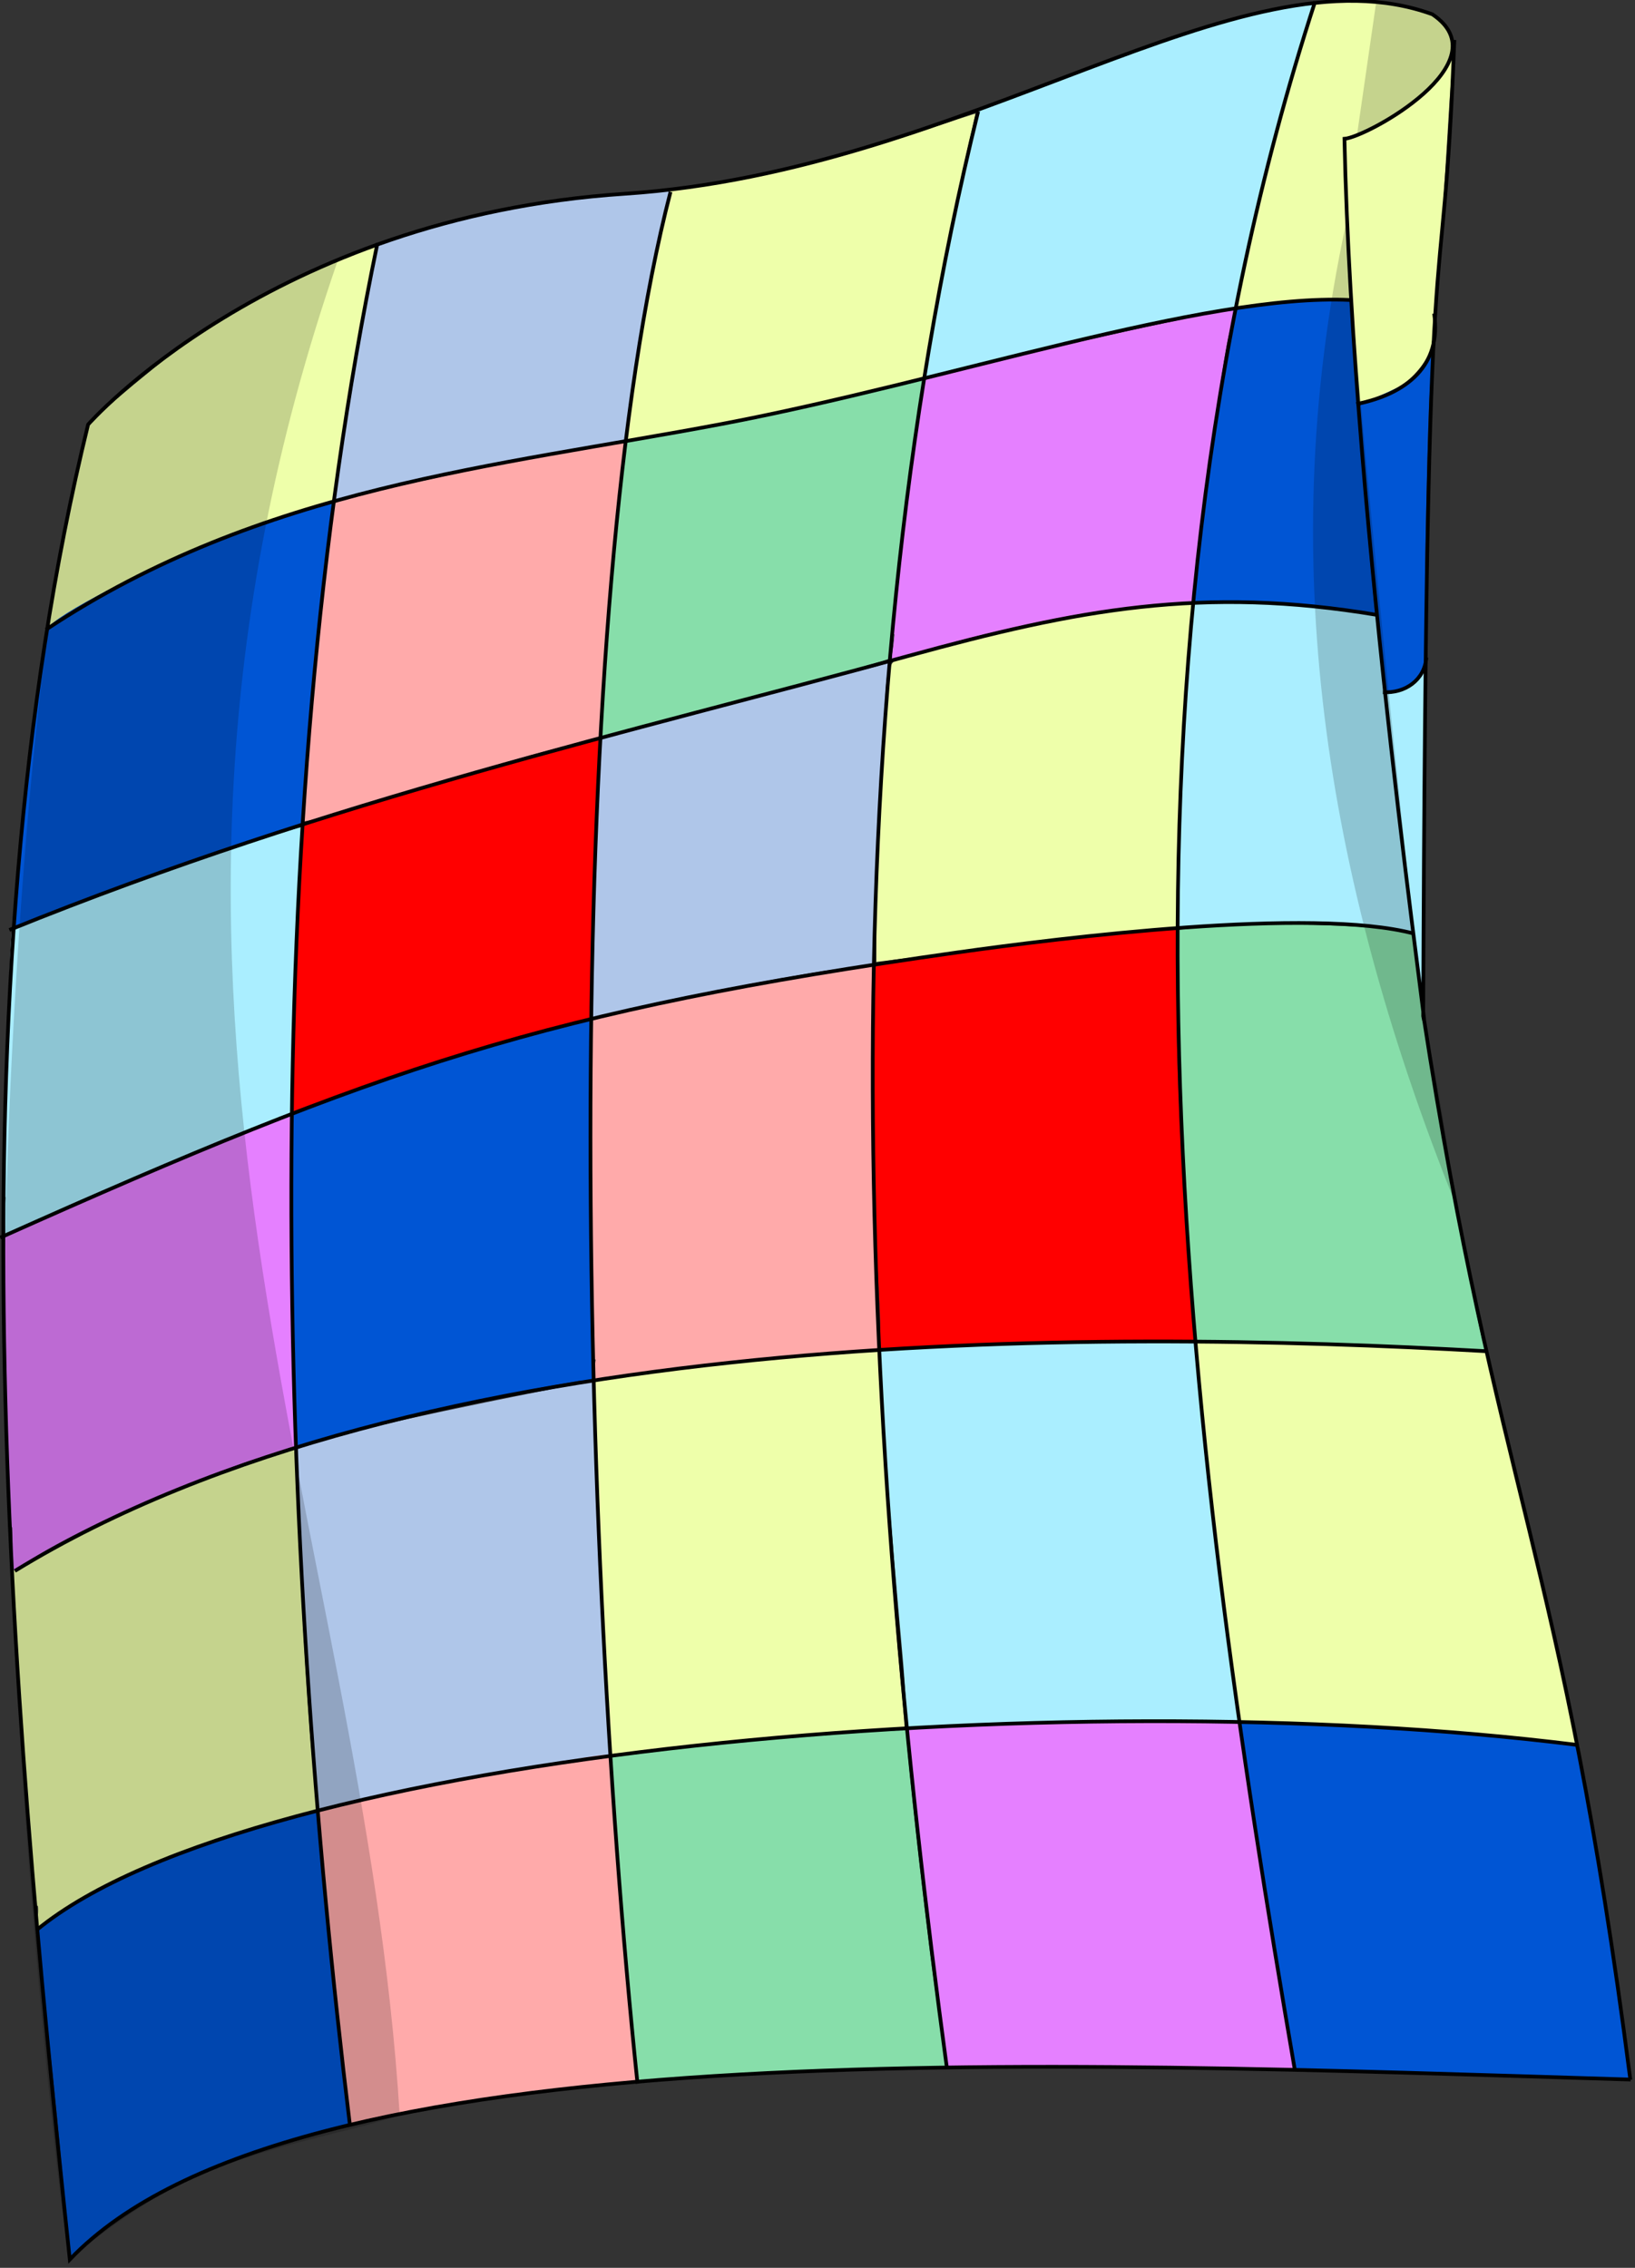 <?xml version="1.0" encoding="UTF-8" standalone="no"?>
<!-- Created with Inkscape (http://www.inkscape.org/) -->

<svg
   xmlns:dc="http://purl.org/dc/elements/1.1/"
   xmlns:cc="http://creativecommons.org/ns#"
   xmlns:rdf="http://www.w3.org/1999/02/22-rdf-syntax-ns#"
   xmlns:svg="http://www.w3.org/2000/svg"
   xmlns="http://www.w3.org/2000/svg"
   xmlns:sodipodi="http://sodipodi.sourceforge.net/DTD/sodipodi-0.dtd"
   xmlns:inkscape="http://www.inkscape.org/namespaces/inkscape"
   width="92.28"
   height="128"
   id="svg2"
   version="1.1"
   inkscape:version="0.92.2 (5c3e80d, 2017-08-06)"
   sodipodi:docname="quilt.svg">
  <rect width="100%" height="100%" fill="#333333" stroke="none"/>
  <title
     id="title864">Quilt</title>
  <defs
     id="defs4">
    <inkscape:perspective
       sodipodi:type="inkscape:persp3d"
       inkscape:vp_x="0 : 526.18109 : 1"
       inkscape:vp_y="0 : 1000 : 0"
       inkscape:vp_z="744.09448 : 526.18109 : 1"
       inkscape:persp3d-origin="372.04724 : 350.78739 : 1"
       id="perspective10" />
  </defs>
  <sodipodi:namedview
     id="base"
     pagecolor="#ffffff"
     bordercolor="#666666"
     borderopacity="1.0"
     inkscape:pageopacity="0.0"
     inkscape:pageshadow="2"
     inkscape:zoom="3.8119234"
     inkscape:cx="69.676153"
     inkscape:cy="49.989595"
     inkscape:document-units="px"
     inkscape:current-layer="layer1"
     showgrid="false"
     inkscape:window-width="1920"
     inkscape:window-height="1025"
     inkscape:window-x="-8"
     inkscape:window-y="-8"
     inkscape:window-maximized="1"
     fit-margin-top="0"
     fit-margin-left="0"
     fit-margin-right="0"
     fit-margin-bottom="0" />
  <g
     inkscape:label="Layer 1"
     inkscape:groupmode="layer"
     id="layer1"
     transform="translate(-281.358,-441.988)">
    <g
       id="g914"
       transform="matrix(0.21,0,0,0.21,258.629,399.586)">
      <path
         sodipodi:nodetypes="cssssscccsc"
         id="path3655"
         d="m 121.082,370.266 c 0,-1.355 4.105,-23.346 7.24,-37.647 3.229,-14.728 3.318,-15.203 3.711,-16.708 0.177,-0.677 21.918,-19.312 31.761,-25.763 11.626,-7.62 44.294,-23.627 45.608,-22.313 0.199,0.199 -1.584,7.678 -3.156,15.974 -1.572,8.296 -4.113,23.971 -5.648,34.026 l -2.923,18.81 -11.461,3.474 c -20.344,6.465 -39.074,14.601 -54.666,23.889 -9.912,5.904 -10.465,6.652 -10.465,6.258 z"
         style="fill:#eeffaa;fill-opacity:1;fill-rule:nonzero;stroke:none"
         inkscape:connector-curvature="0" />
      <path
         sodipodi:nodetypes="cssssscccsc"
         id="path3681"
         d="m 198.191,336.199 c -0.071,-1.002 10.466,-67.326 11.82,-68.2 1.424,-0.92 14.41,-5.333 23.73,-7.639 11.274,-2.789 22.802,-4.335 40.043,-6.074 12.879,-1.299 14.754,-1.568 14.635,-1.066 -0.191,0.805 -6.69,28.595 -8.823,42.285 -1.441,9.251 -2.23,18.126 -2.559,20.207 l -0.599,4.574 -21.81,3.99 c -23.065,4.234 -43.523,8.519 -51.301,10.874 -4.621,1.399 -5.146,1.409 -5.135,1.048 z"
         style="fill:#afc6e9;fill-opacity:1;fill-rule:nonzero;stroke:none"
         inkscape:connector-curvature="0" />
      <path
         sodipodi:nodetypes="cscccssscccsc"
         id="path3667"
         d="m 276.161,320.512 c 0.225,-0.809 1.049,-6.119 1.348,-8.895 0.981,-9.099 5.522,-34.829 8.158,-46.429 l 2.715,-12.294 13.066,-1.841 c 16.088,-2.672 34.25,-7.093 53.19,-13.448 8.673,-2.91 15.769,-5.221 15.769,-5.135 0,0.086 -1.526,6.841 -3.391,15.01 -2.759,12.085 -6.668,34.587 -9.738,52.052 l -0.396,3.796 -15.974,4.063 c -22.088,5.233 -55.546,11.416 -54.673,11.552 0.591,0.092 -10.314,2.433 -10.074,1.569 z"
         style="fill:#eeffaa;fill-opacity:1;fill-rule:nonzero;stroke:none"
         inkscape:connector-curvature="0" />
      <path
         sodipodi:nodetypes="csscccsssssc"
         id="path3695"
         d="m 357.389,299.501 c 4.47,-26.248 12.428,-66.528 13.83,-67.878 0.92,-0.886 20.98,-8.304 43.74,-16.41 15.931,-5.674 33.702,-10.81 42.159,-11.973 l 4.421,-0.481 -1.761,5.782 c -6.377,20.562 -16.54,59.672 -18.175,70.239 -0.294,1.902 -0.94,5.088 -1.273,5.627 -0.333,0.539 -8.278,1.703 -17.494,3.554 -9.216,1.851 -27.23,5.871 -40.353,9.096 -13.123,3.224 -25.606,6.39 -25.802,6.39 -0.196,0 0.413,-2.211 0.709,-3.946 z"
         style="fill:#aaeeff;fill-opacity:1;fill-rule:nonzero;stroke:none"
         inkscape:connector-curvature="0" />
      <path
         sodipodi:nodetypes="csssssccccccsc"
         id="path3663"
         d="m 440.503,284.474 c 0.251,-1.097 1.784,-8.242 2.923,-13.619 3.656,-17.263 10.138,-42.843 15.742,-60.842 1.932,-6.204 2.232,-6.95 2.488,-7.191 0.472,-0.443 10.665,-0.788 14.828,-0.506 18.36,1.242 25.416,7.396 20.868,16.791 -2.98,6.156 -14.102,15.199 -23.614,18.839 l -4.28,1.343 0.209,5.005 c 0.26,3.043 0.186,12.824 0.48,21.412 l 0.931,16.672 -11.817,0.121 c -6.645,0.575 -13.99,1.126 -15.516,1.385 -2.576,0.438 -2.874,1.649 -3.242,0.59 z"
         style="fill:#eeffaa;fill-opacity:1;fill-rule:nonzero;stroke:none"
         inkscape:connector-curvature="0" />
      <path
         sodipodi:nodetypes="csccccccssc"
         id="path3665"
         d="m 473.59,309.69 c -0.396,-0.222 -0.941,-8.512 -1.607,-17.939 -0.666,-9.427 -1.602,-24.774 -1.919,-34.266 l -0.576,-17.787 5.968,-2.349 c 7.556,-3.489 15.766,-9.36 19.463,-13.99 l 3.767,-5.972 -0.813,10.836 c -1.344,22.638 -3.904,63.444 -4.725,66.657 -1.059,4.142 -6.247,10.201 -11.22,12.576 -3.653,1.745 -8.338,2.908 -8.338,2.234 z"
         style="fill:#eeffaa;fill-opacity:1;fill-rule:nonzero;stroke:none"
         inkscape:connector-curvature="0" />
      <path
         sodipodi:nodetypes="cssccccccsssc"
         id="path3683"
         d="m 267.638,452.147 c 0.739,-28.747 1.377,-51.133 2.235,-51.958 0.362,-0.348 17.381,-4.402 35.884,-9.331 18.503,-4.929 34.959,-8.966 37.214,-9.618 l 4.101,-1.184 -0.511,3.981 c -0.701,5.463 -2.317,42.562 -3.005,61.203 l -0.564,15.567 -3.274,0.844 c -1.22,0.246 -5.285,0.484 -9.679,1.174 -13.44,2.11 -38.497,6.915 -50.312,9.647 -6.162,1.425 -12.209,2.988 -12.47,2.988 -0.26,0 0.056,-10.709 0.38,-23.314 z"
         style="fill:#afc6e9;fill-opacity:1;fill-rule:nonzero;stroke:none"
         inkscape:connector-curvature="0" />
      <path
         sodipodi:nodetypes="csssscccsc"
         id="path3723"
         d="m 187.208,479.62 c 0.477,-17.811 2.45,-55.646 2.809,-56.113 0.333,-0.433 44.718,-13.601 59.523,-17.628 9.483,-2.579 18.772,-5.121 19.352,-5.326 0.81,-0.286 0.672,1.732 0.278,6.072 -0.282,3.109 -0.682,19.925 -1.211,37.209 l -1.095,31.821 -16.112,4.385 c -20.396,5.597 -63.604,20.123 -63.56,20.554 0.065,0.639 -0.531,-0.585 0.015,-20.974 z"
         style="fill:#ff0000;fill-opacity:1;fill-rule:nonzero;stroke:none"
         inkscape:connector-curvature="0" />
      <path
         sodipodi:nodetypes="cssssssssccc"
         id="path3689"
         d="m 109.067,524.03 c 0.244,-5.204 0.655,-18.659 0.915,-30.223 0.46,-20.482 0.942,-41.785 1.687,-42.53 1.684,-1.684 76.894,-27.818 77.576,-26.981 0.149,0.183 -0.146,5.648 -0.494,11.662 -0.348,6.013 -1.262,18.881 -1.547,28.595 -0.926,31.574 -0.698,35.242 -0.764,36.781 -0.025,0.593 -39.104,15.517 -56.308,23.027 -11.005,4.805 -20.595,9.396 -20.825,9.396 -0.231,0 0.176,-4.918 0.42,-10.122 v 0 z"
         style="fill:#aaeeff;fill-opacity:1;fill-rule:nonzero;stroke:none"
         inkscape:connector-curvature="0" />
      <path
         sodipodi:nodetypes="cssssssscccc"
         id="path2873"
         d="m 112.733,442.059 c 1.89,-23.221 7.093,-66.849 8.415,-71.209 0.986,-3.25 27.92,-16.968 47.071,-24.455 11.004,-4.302 29.194,-10.011 29.811,-9.393 0.222,0.222 -0.666,5.42 -1.327,10.259 -1.556,11.385 -4.226,37.938 -5.885,58.698 -0.721,9.015 -1.051,17.146 -1.38,17.423 -0.329,0.278 -10.359,3.057 -20.998,6.661 -16.704,5.659 -35.47,12.531 -51.518,18.866 l -5.08,2.141 0.495,-5.427 z"
         style="fill:#0055d4;fill-opacity:1;fill-rule:nonzero;stroke:none"
         inkscape:connector-curvature="0" />
      <path
         sodipodi:nodetypes="cssssssscc"
         id="path3653"
         d="m 189.742,423.162 c 0.003,-2.357 2.746,-37.899 3.979,-49.99 2.481,-24.327 3.516,-35.571 4.592,-36.236 3.258,-2.014 76.917,-17.36 77.899,-16.221 0.096,0.112 -1.359,9.379 -2.426,19.786 -1.781,17.359 0.027,57.797 -4.459,59.769 -2.641,1.161 -0.886,-0.116 -15.06,3.718 -13.341,3.608 -44.406,12.903 -58.476,17.277 -2.891,0.899 -5.652,1.442 -5.652,1.369 z"
         style="fill:#ffaaaa;fill-opacity:1;fill-rule:nonzero;stroke:none"
         inkscape:connector-curvature="0" />
      <path
         sodipodi:nodetypes="cssssssssscc"
         id="path3709"
         d="m 270.038,392.646 c 3.2e-4,-9.565 5.71,-70.994 6.618,-71.918 0.174,-0.177 6.818,-1.381 14.119,-2.677 16,-2.839 32.812,-6.39 51.2,-10.757 7.517,-1.785 14.359,-3.714 14.318,-3.131 -0.035,0.489 -0.759,6.162 -1.675,12.101 -2.08,13.479 -4.961,42.362 -5.723,52.597 -0.315,4.238 -1.093,9.44 -1.406,9.946 -0.313,0.506 -17.249,5.127 -37.153,10.43 -19.903,5.303 -39.72,10.543 -40.488,10.837 -1.201,0.461 -0.471,-2.657 0.058,-5.183 l 0.132,-2.245 z"
         style="fill:#87deaa;fill-opacity:1;fill-rule:nonzero;stroke:none"
         inkscape:connector-curvature="0" />
      <path
         sodipodi:nodetypes="cssscccssscc"
         id="path3699"
         d="m 348.235,372.491 c 1.709,-19.292 7.733,-67.934 8.645,-68.747 1.419,-1.266 79.239,-18.702 83.439,-18.702 1.318,0 -0.806,1.365 -2.266,8.992 -2.245,11.73 -6.621,46.08 -7.829,58.546 l -1.292,11.396 -2.86,0.231 c -1.428,0.199 -6.841,0.12 -12.03,0.63 -12.542,1.233 -28.461,4.288 -46.914,9.003 -8.326,2.128 -19.158,6.585 -19.205,5.486 -0.095,-2.214 0.161,-0.792 0.708,-6.966 z"
         style="fill:#e580ff;fill-opacity:1;fill-rule:nonzero;stroke:none"
         inkscape:connector-curvature="0" />
      <path
         sodipodi:nodetypes="ccccsscccssscc"
         id="path2869"
         d="m 468.265,365.285 c -3.932,-0.601 -14.262,-1.375 -22.955,-1.719 l -16.335,0.431 0.15,-4.027 c 0.228,-1.198 0.652,-4.357 0.943,-7.826 1.354,-16.149 9.259,-66.014 10.596,-67.193 1.056,-0.931 15.543,-2.433 22.969,-2.432 l 7.695,10e-4 0.476,4.811 c 0.262,2.428 0.213,10.678 0.699,17.847 0.486,7.17 1.813,23.486 2.949,36.258 1.136,12.772 2.329,24.577 2.329,25.104 0,1.104 -0.1,0.186 -9.515,-1.254 z"
         style="fill:#0055d4;fill-opacity:1;fill-rule:nonzero;stroke:none"
         inkscape:connector-curvature="0" />
      <path
         sodipodi:nodetypes="csscccssccc"
         id="path2871"
         d="m 479.462,379.02 c -1.393,-12.181 -5.831,-58.449 -5.834,-61.705 -0.002,-2.043 -0.527,-5.604 0.412,-6.695 0.664,-0.771 13.329,-5.297 16.033,-8.489 l 3.025,-4.976 -0.767,13.07 c -0.276,6.245 -0.725,24.411 -0.996,40.369 -0.291,17.103 0.329,28.394 -0.196,29.776 -0.923,2.431 -2.362,5.66 -6.292,6.787 l -4.41,0.659 z"
         style="fill:#0055d4;fill-opacity:1;fill-rule:nonzero;stroke:none"
         inkscape:connector-curvature="0" />
      <path
         sodipodi:nodetypes="csscccsc"
         id="path3715"
         d="m 484.932,427.337 c -2.195,-18.849 -3.1,-27.918 -3.303,-29.19 -0.29,-1.817 -1.358,-9.575 -1.202,-9.839 0.433,-0.731 5.166,-0.803 6.849,-1.945 l 4.117,-4.19 -0.396,40.774 c 0,21.264 0.099,43.862 -0.906,43.943 -0.652,0.053 -2.966,-20.704 -5.16,-39.553 z"
         style="fill:#aaeeff;fill-opacity:1;fill-rule:nonzero;stroke:none"
         inkscape:connector-curvature="0" />
      <path
         sodipodi:nodetypes="ccccssssssc"
         id="path3691"
         d="m 478.407,451.05 c -2.775,-0.434 -16.002,-1.177 -29.069,-1.006 l -24.551,1.236 0.144,-13.879 c 0.02,-21.044 1.147,-73.478 4.257,-73.323 0.814,0.041 2.529,-1.032 14.91,-0.483 11.057,0.491 33.358,2.81 34.081,3.525 1.02,1.009 1.314,10.877 2.079,18.795 0.68,7.038 2.004,18.542 4.745,41.21 1.37,11.333 3.153,24.626 3.155,25.666 0.004,2.13 -1.497,-0.452 -9.752,-1.743 z"
         style="fill:#aaeeff;fill-opacity:1;fill-rule:nonzero;stroke:none"
         inkscape:connector-curvature="0" />
      <path
         sodipodi:nodetypes="csssccccccssc"
         id="path3711"
         d="m 493.02,564.019 c -0.193,-0.18 -13.28,-0.394 -30.857,-0.959 -17.577,-0.565 -31.914,0.524 -32.46,-0.881 -1.49,-3.835 -1.114,-9.917 -1.863,-21.25 -1.986,-30.047 -3.452,-61.554 -3.156,-75.981 l 0.259,-13.144 11.99,-1.078 c 12.869,-0.802 38.462,-0.161 45.752,1.152 l 5.383,1.054 1.181,9.792 c 2.083,18.663 15.612,95.37 18.12,101.906 0.422,1.099 -1.255,0.111 -6.551,0.111 -3.442,0 -6.679,-0.675 -7.796,-0.723 z"
         style="fill:#87deaa;fill-opacity:1;fill-rule:nonzero;stroke:none"
         inkscape:connector-curvature="0" />
      <path
         sodipodi:nodetypes="cscccssccccccc"
         id="path3717"
         d="m 344.791,557.358 c -0.027,-3.862 -1.157,-19.889 -1.541,-35.616 -0.385,-15.727 -0.628,-34.974 -0.378,-43.578 l -0.075,-17.227 11.449,-1.293 c 23.748,-3.625 69.734,-8.822 70.442,-8 0.162,0.188 -0.581,15.895 -0.038,33.935 0.882,29.325 3.119,59.984 4.413,71.062 l 0.467,5.975 -16.326,-0.25 c -17.436,0.015 -54.757,1.184 -62.338,2.013 l -6.024,10e-4 -0.049,-7.021 2e-5,10e-6 z"
         style="fill:#ff0000;fill-opacity:1;fill-rule:nonzero;stroke:none"
         inkscape:connector-curvature="0" />
      <path
         sodipodi:nodetypes="cccccccssccccc"
         id="path3679"
         d="m 267.668,567.312 c -0.289,-2.765 -0.657,-24.258 -0.657,-47.922 l 0.264,-43.687 14.615,-3.389 c 15.633,-3.467 47.349,-9.254 55.328,-10.157 l 5.675,-0.978 -0.177,37.117 c 0.048,19.834 0.866,42.779 1.171,50.991 0.482,12.956 1.578,15.326 0.483,15.328 -6.459,0.012 -57.809,5.475 -71.142,7.582 l -5.696,0.671 0.795,-5.555 v 0 z"
         style="fill:#ffaaaa;fill-opacity:1;fill-rule:nonzero;stroke:none"
         inkscape:connector-curvature="0" />
      <path
         sodipodi:nodetypes="ccccscccscc"
         id="path3677"
         d="m 187.796,590.906 c -0.24,-0.626 -0.791,-22.02 -0.902,-45.766 l -0.069,-43.835 5.706,-2.338 c 13.669,-5.619 70.378,-23.021 74.555,-23.01 0.461,10e-4 -0.456,20.194 -0.325,48.691 l 1.012,48.161 -3.956,0.259 c -25.661,4.245 -58.556,11.774 -69.523,15.94 -0.574,0.218 -5.994,2.261 -6.235,1.635 l -0.264,0.264 z"
         style="fill:#0055d4;fill-opacity:1;fill-rule:nonzero;stroke:none"
         inkscape:connector-curvature="0" />
      <path
         sodipodi:nodetypes="cssssssscc"
         id="path3697"
         d="m 110.834,612.388 c -0.903,-15.857 -2.273,-77.631 -1.667,-78.27 1.338,-1.413 75.544,-33.537 77.221,-32.488 0.633,0.396 -0.006,16.769 0.383,42.633 0.345,23.013 0.822,45.236 0.898,46.32 0.127,1.809 -1.555,0.218 -13.137,4.264 -20.997,7.334 -43.191,17.257 -56.377,25.208 -2.76,1.664 -6.307,4.215 -6.591,4.216 -0.284,8.4e-4 0.265,-6 -0.07,-11.883 h -0.66 z"
         style="fill:#e580ff;fill-opacity:1;fill-rule:nonzero;stroke:none"
         inkscape:connector-curvature="0" />
      <path
         sodipodi:nodetypes="cscccssssssssccc"
         id="path3657"
         d="m 117.633,714.521 c -0.952,-8.958 -2.715,-35.373 -3.977,-54.851 -0.689,-10.639 -1.353,-22.016 -1.636,-26.251 l -0.515,-9.152 6.643,-3.703 c 8.286,-4.839 31.591,-15.635 41.392,-19.477 12.173,-4.773 27.578,-10.321 28.394,-9.817 0.401,0.248 0.069,5.049 0.069,8.893 0,8.321 1.777,44.516 3.529,67.498 1.547,20.284 3.53,20.762 2.064,20.762 -1.955,0 -27.553,7.636 -37.396,11.318 -10.588,3.961 -23.812,10.994 -30.565,15.479 -2.544,1.69 -7.042,4.662 -7.575,4.991 -0.669,0.414 0.721,-2.744 0.366,-6.085 h -1e-5 l -0.792,0.396 z"
         style="fill:#eeffaa;fill-opacity:1;fill-rule:nonzero;stroke:none"
         inkscape:connector-curvature="0" />
      <path
         sodipodi:nodetypes="ccccssssssscc"
         id="path3685"
         d="m 192.705,676.656 c -2.587,-35.473 -4.614,-68.849 -4.617,-78.48 l -0.266,-7.043 10.229,-3.02 c 17.043,-4.945 69.052,-14.96 69.169,-14.878 0.49,0.345 0.818,-0.461 0.835,12.594 0.013,10.006 1.744,41.833 3.288,68.794 0.583,10.176 2.117,17.687 0.982,19.023 -5.871,6.909 -5.697,0.82 -12.405,1.831 -17.574,2.649 -42.072,7.215 -54.298,10.119 -5.813,1.381 -11.838,2.906 -11.871,2.775 -2.116,-8.318 -0.092,-2.387 -0.387,-6.435 z"
         style="fill:#afc6e9;fill-opacity:1;fill-rule:nonzero;stroke:none"
         inkscape:connector-curvature="0" />
      <path
         sodipodi:nodetypes="csccccccssssc"
         id="path3669"
         d="m 272.713,673.592 c -0.53,-3.789 -0.774,-7.23 -1.231,-14.631 -1.277,-20.678 -3.366,-68.726 -3.366,-77.421 l -0.396,-8.299 6.709,-1.301 c 12.158,-2.092 51.272,-6.314 64.862,-6.964 l 5.154,0.043 0.615,11.005 c 1.31,22.326 2.718,49.177 4.431,68.751 0.983,11.236 2.017,21.124 1.812,21.328 -0.204,0.204 -5.76,0.635 -12.668,1.12 -22.191,1.555 -56.334,5.219 -62.176,5.816 -1.059,0.108 -3.743,0.909 -3.745,0.553 z"
         style="fill:#eeffaa;fill-opacity:1;fill-rule:nonzero;stroke:none"
         inkscape:connector-curvature="0" />
      <path
         sodipodi:nodetypes="csscccscccsc"
         id="path3693"
         d="m 352.01,665.984 c -0.002,-0.407 -0.342,-9.405 -1.239,-19.35 -3.024,-33.515 -6.907,-80.851 -6.08,-81.804 0.824,-0.949 38.463,-2.118 61.937,-2.118 l 22.899,-0.132 0.288,3.526 c 0.231,1.503 0.683,11.059 1.65,21.236 1.582,16.648 8.102,67.035 9.307,73.564 l 0.481,3.662 -40.625,0.014 c -22.126,0.298 -41.894,1.311 -44.091,1.607 -2.197,0.295 -4.525,0.204 -4.527,-0.203 z"
         style="fill:#aaeeff;fill-opacity:1;fill-rule:nonzero;stroke:none"
         inkscape:connector-curvature="0" />
      <path
         sodipodi:nodetypes="ccccscccsssccc"
         id="path3661"
         d="m 517.587,668.866 c -12.627,-1.463 -41.964,-2.967 -60.745,-3.679 l -15.173,-0.434 -0.839,-3.16 c -1.839,-10.93 -7.942,-62.803 -9.512,-80.451 -0.494,-5.551 -0.975,-11.437 -1.231,-13.403 l -0.465,-5.291 15.796,0.316 c 17.859,0.06 61.356,1.387 62.096,2.126 0.789,0.789 16.75,69.322 21.008,89.313 1.429,6.707 3.854,15.333 3.071,16.068 -1.55,1.455 0.462,0.271 -14.006,-1.405 v 0 z"
         style="fill:#eeffaa;fill-opacity:1;fill-rule:nonzero;stroke:none"
         inkscape:connector-curvature="0" />
      <path
         sodipodi:nodetypes="ccccscccscc"
         id="path2875"
         d="m 496.86,759.165 c -15.496,-0.391 -30.872,-0.919 -34.169,-1.175 l -6.655,0.327 -5.57,-35.002 c -7.052,-43.315 -9.967,-58.037 -8.861,-58.615 1.215,-0.635 48.703,2.086 75.229,4.677 l 15.828,1.72 0.323,4.511 c 3.443,17.169 12.967,80.734 12.967,85.063 0,0.379 -14.049,-0.623 -49.092,-1.506 z"
         style="fill:#0055d4;fill-opacity:1;fill-rule:nonzero;stroke:none"
         inkscape:connector-curvature="0" />
      <path
         sodipodi:nodetypes="cccscccssssccc"
         id="path3703"
         d="m 397.687,757.019 -35.124,0.299 -3.54,-27.836 c -2.475,-15.479 -7.427,-62.175 -6.758,-62.824 0.606,-0.588 52.799,-2.186 70.933,-2.184 l 18.045,0.266 0.589,2.841 c 0.251,1.272 0.935,6.533 1.681,11.853 0.746,5.319 3.656,24.548 6.627,42.729 2.971,18.181 6.195,35.056 6.195,35.724 0,1.01 -3.14,0.256 -12.752,0.09 -6.36,-0.11 -27.086,-0.832 -45.896,-0.958 v 0 10e-6 z"
         style="fill:#e580ff;fill-opacity:1;fill-rule:nonzero;stroke:none"
         inkscape:connector-curvature="0" />
      <path
         sodipodi:nodetypes="csssssssscc"
         id="path3707"
         d="m 278.889,755.511 c -0.002,-0.599 -0.335,-3.98 -1.224,-13 -2.171,-22.028 -5.667,-67.791 -5.175,-68.283 1.031,-1.031 38.633,-5.151 64.151,-6.91 11.287,-0.778 15.06,-1.452 15.06,-0.715 0,2.549 2.757,29.706 6.252,58.099 2.125,17.265 4.744,32.492 4.527,32.708 -0.216,0.216 -12.452,0.353 -25.578,0.788 -24.395,0.809 -52.311,2.531 -57.256,2.844 -0.716,0.045 0.434,0.114 -0.229,-1.041 z"
         style="fill:#87deaa;fill-opacity:1;fill-rule:nonzero;stroke:none"
         inkscape:connector-curvature="0" />
      <path
         sodipodi:nodetypes="cssssssscccc"
         id="path3649"
         d="m 201.229,764.596 c -1.999,-14.099 -8.219,-75.522 -7.267,-75.974 1.877,-0.891 37.924,-8.823 58.989,-12.072 7.632,-1.177 19.107,-3.899 19.163,-2.646 0.258,5.769 -0.201,-3.789 3.091,38.198 1.179,15.033 2.617,32.291 3.196,38.188 0.715,7.28 1.566,10.988 0.974,10.991 -0.479,0.002 -10.329,0.678 -20.274,1.826 -17.397,2.007 -41.493,5.886 -51.437,8.279 l -5.552,1.41 -0.225,-3.182 z"
         style="fill:#ffaaaa;fill-opacity:1;fill-rule:nonzero;stroke:none"
         inkscape:connector-curvature="0" />
      <path
         sodipodi:nodetypes="ccccssssssssc"
         id="path2863"
         d="m 123.602,771.316 c -1.962,-19.775 -4.315,-39.228 -4.583,-43.391 l -0.884,-7.701 7.532,-5.146 c 8.437,-5.559 18.018,-10.238 29.958,-14.777 11.053,-4.201 37.23,-12.06 37.889,-11.401 0.25,0.25 0.354,7.446 1.037,15.024 1.525,16.902 3.239,33.45 5.508,53.172 0.949,8.253 2.375,15.413 2.2,15.588 -0.175,0.175 -6.578,1.621 -13.26,3.537 -24.684,7.076 -42.587,15.722 -56.298,27.187 -2.541,2.125 -5.353,5.183 -5.605,5.183 -0.251,0 -1.534,-17.5 -3.496,-37.274 z"
         style="fill:#0055d4;fill-opacity:1;fill-rule:nonzero;stroke:none"
         inkscape:connector-curvature="0" />
      <path
         sodipodi:nodetypes="cssssscccccc"
         id="path3727"
         d="m 343.687,444.266 c 0.654,-18.721 2.692,-53.181 3.403,-59.705 0.576,-5.286 0.631,-4.818 5.224,-6.249 10.907,-3.397 36.153,-9.413 45.588,-11.015 12.365,-2.1 30.113,-3.782 30.824,-3.071 0.28,0.28 -0.164,5.519 -0.664,10.511 -0.907,9.05 -2.254,35.172 -3.188,61.801 l -0.096,14.434 -5.384,0.579 c -28.025,2.896 -41.281,4.3 -57.139,6.592 l -18.482,2.314 -0.085,-16.191 z"
         style="fill:#eeffaa;fill-opacity:1;fill-rule:nonzero;stroke:none"
         inkscape:connector-curvature="0" />
      <path
         sodipodi:nodetypes="ccccccsccc"
         d="m 490.736,474.504 c 19.814,128.972 37.303,143.985 55.68,286.396 M 499.104,212.647 c -3.302,86.137 -7.516,21.834 -8.368,262.35 2.867,16.157 -18.942,-131.27 -21.165,-235.77 6.173,-0.505 42.654,-20.684 23.626,-33.47 -51.901,-18.868 -123.967,42.105 -217.066,48.237 -95.288,6.276 -144.218,62.019 -144.218,62.019 -37.387,152.914 -21.14,340.283 -4.922,493.197 59.314,-62.209 262.091,-53.15 419.498,-48.369"
         style="fill:none;stroke:#000000;stroke-width:1px;stroke-linecap:butt;stroke-linejoin:miter;stroke-opacity:1"
         id="path2825"
         inkscape:connector-curvature="0" />
      <path
         sodipodi:nodetypes="csc"
         id="path2828"
         d="m 120.592,371.139 c 58.016,-38.482 120.746,-43.747 181.6,-55.267 60.354,-11.425 129.717,-35.159 168.855,-33.331"
         style="fill:none;stroke:#000000;stroke-width:1px;stroke-linecap:butt;stroke-linejoin:miter;stroke-opacity:1"
         inkscape:connector-curvature="0" />
      <path
         sodipodi:nodetypes="csc"
         id="path2830"
         d="m 110.748,451.862 c 87.324,-35.381 166.637,-53.049 241.703,-73.675 45.272,-12.439 78.886,-18.88 125.98,-10.986"
         style="fill:none;stroke:#000000;stroke-width:1px;stroke-linecap:butt;stroke-linejoin:miter;stroke-opacity:1"
         inkscape:connector-curvature="0" />
      <path
         sodipodi:nodetypes="csc"
         id="path2832"
         d="m 108.287,534.554 c 102.51,-45.837 146.28,-60.993 257.324,-76.664 27.682,-3.906 95.23,-12.308 122.664,-5.044"
         style="fill:none;stroke:#000000;stroke-width:1px;stroke-linecap:butt;stroke-linejoin:miter;stroke-opacity:1"
         inkscape:connector-curvature="0" />
      <path
         sodipodi:nodetypes="cc"
         id="path2834"
         d="M 112.225,624.137 C 220.52,557.705 402.138,559.165 507.472,565.071"
         style="fill:none;stroke:#000000;stroke-width:1px;stroke-linecap:butt;stroke-linejoin:miter;stroke-opacity:1"
         inkscape:connector-curvature="0" />
      <path
         sodipodi:nodetypes="cc"
         id="path2836"
         d="m 118.131,720.611 c 58.809,-48.256 274.72,-67.143 413.951,-49.714"
         style="fill:none;stroke:#000000;stroke-width:1px;stroke-linecap:butt;stroke-linejoin:miter;stroke-opacity:1"
         inkscape:connector-curvature="0" />
      <path
         sodipodi:nodetypes="cc"
         id="path2838"
         d="m 209.683,267.282 c -32.71,157.508 -26.546,348.487 -7.383,505.995"
         style="fill:none;stroke:#000000;stroke-width:1px;stroke-linecap:butt;stroke-linejoin:miter;stroke-opacity:1"
         inkscape:connector-curvature="0" />
      <path
         sodipodi:nodetypes="cc"
         id="path2840"
         d="M 288.437,253.5 C 259.609,364.845 263.025,603.117 279.577,761.957"
         style="fill:none;stroke:#000000;stroke-width:1px;stroke-linecap:butt;stroke-linejoin:miter;stroke-opacity:1"
         inkscape:connector-curvature="0" />
      <path
         sodipodi:nodetypes="cc"
         id="path2842"
         d="M 371.129,231.843 C 329.562,400.18 339.932,589.682 362.761,758.019"
         style="fill:none;stroke:#000000;stroke-width:1px;stroke-linecap:butt;stroke-linejoin:miter;stroke-opacity:1"
         inkscape:connector-curvature="0" />
      <path
         sodipodi:nodetypes="cc"
         id="path2844"
         d="m 461.696,202.31 c -60.577,186.173 -35.104,383.852 -5.414,556.201"
         style="fill:none;stroke:#000000;stroke-width:1px;stroke-linecap:butt;stroke-linejoin:miter;stroke-opacity:1"
         inkscape:connector-curvature="0" />
      <path
         sodipodi:nodetypes="ccc"
         id="path2846"
         d="m 472.757,310.527 c 13.628,-2.721 22.973,-10.421 20.925,-24.339 v 0"
         style="fill:none;stroke:#000000;stroke-width:1px;stroke-linecap:butt;stroke-linejoin:miter;stroke-opacity:1"
         inkscape:connector-curvature="0" />
      <path
         sodipodi:nodetypes="cc"
         id="path2848"
         d="m 479.908,387.952 c 5.935,0.393 11.206,-3.269 11.674,-9.31"
         style="fill:none;stroke:#000000;stroke-width:1px;stroke-linecap:butt;stroke-linejoin:miter;stroke-opacity:1"
         inkscape:connector-curvature="0" />
      <path
         sodipodi:nodetypes="ccssssc"
         transform="translate(107.787,201.647)"
         id="path3731"
         d="M 91.251,70.226 C 22.087,270.209 97.967,408.307 107.869,568.757 94.149,573.487 74.079,576.322 53.663,585.125 35.157,593.105 20.1,607.472 19.298,606.618 16.829,603.989 0.033,441.664 1.66,341.031 2.626,281.297 9.31,162.696 23.573,116.514 26.992,105.443 76.727,73.885 91.251,70.226 Z"
         style="fill:#000000;fill-opacity:0.173;stroke:none;stroke-width:1px;stroke-linecap:butt;stroke-linejoin:miter;stroke-opacity:1"
         inkscape:connector-curvature="0" />
      <path
         sodipodi:nodetypes="cccc"
         transform="translate(107.787,201.647)"
         id="path3735"
         d="M 370.253,1.298 365.125,36.785 C 377.652,30.772 388.652,21.57 390.971,13.4 390.671,6.535 385.81,1.624 370.253,1.298 Z"
         style="fill:#000000;fill-opacity:0.173;stroke:none;stroke-width:1px;stroke-linecap:butt;stroke-linejoin:miter;stroke-opacity:1"
         inkscape:connector-curvature="0" />
      <path
         sodipodi:nodetypes="cscc"
         transform="translate(107.787,201.647)"
         id="path3737"
         d="m 362.253,60.169 c 4.995,71.784 20.22,209.667 20.346,210.599 0.249,1.832 7.465,35.509 8.576,51.963 C 358.979,241.901 341.682,154.979 362.253,60.169 Z"
         style="fill:#000000;fill-opacity:0.173;stroke:none;stroke-width:1px;stroke-linecap:butt;stroke-linejoin:miter;stroke-opacity:1"
         inkscape:connector-curvature="0" />
    </g>
  </g>
</svg>
